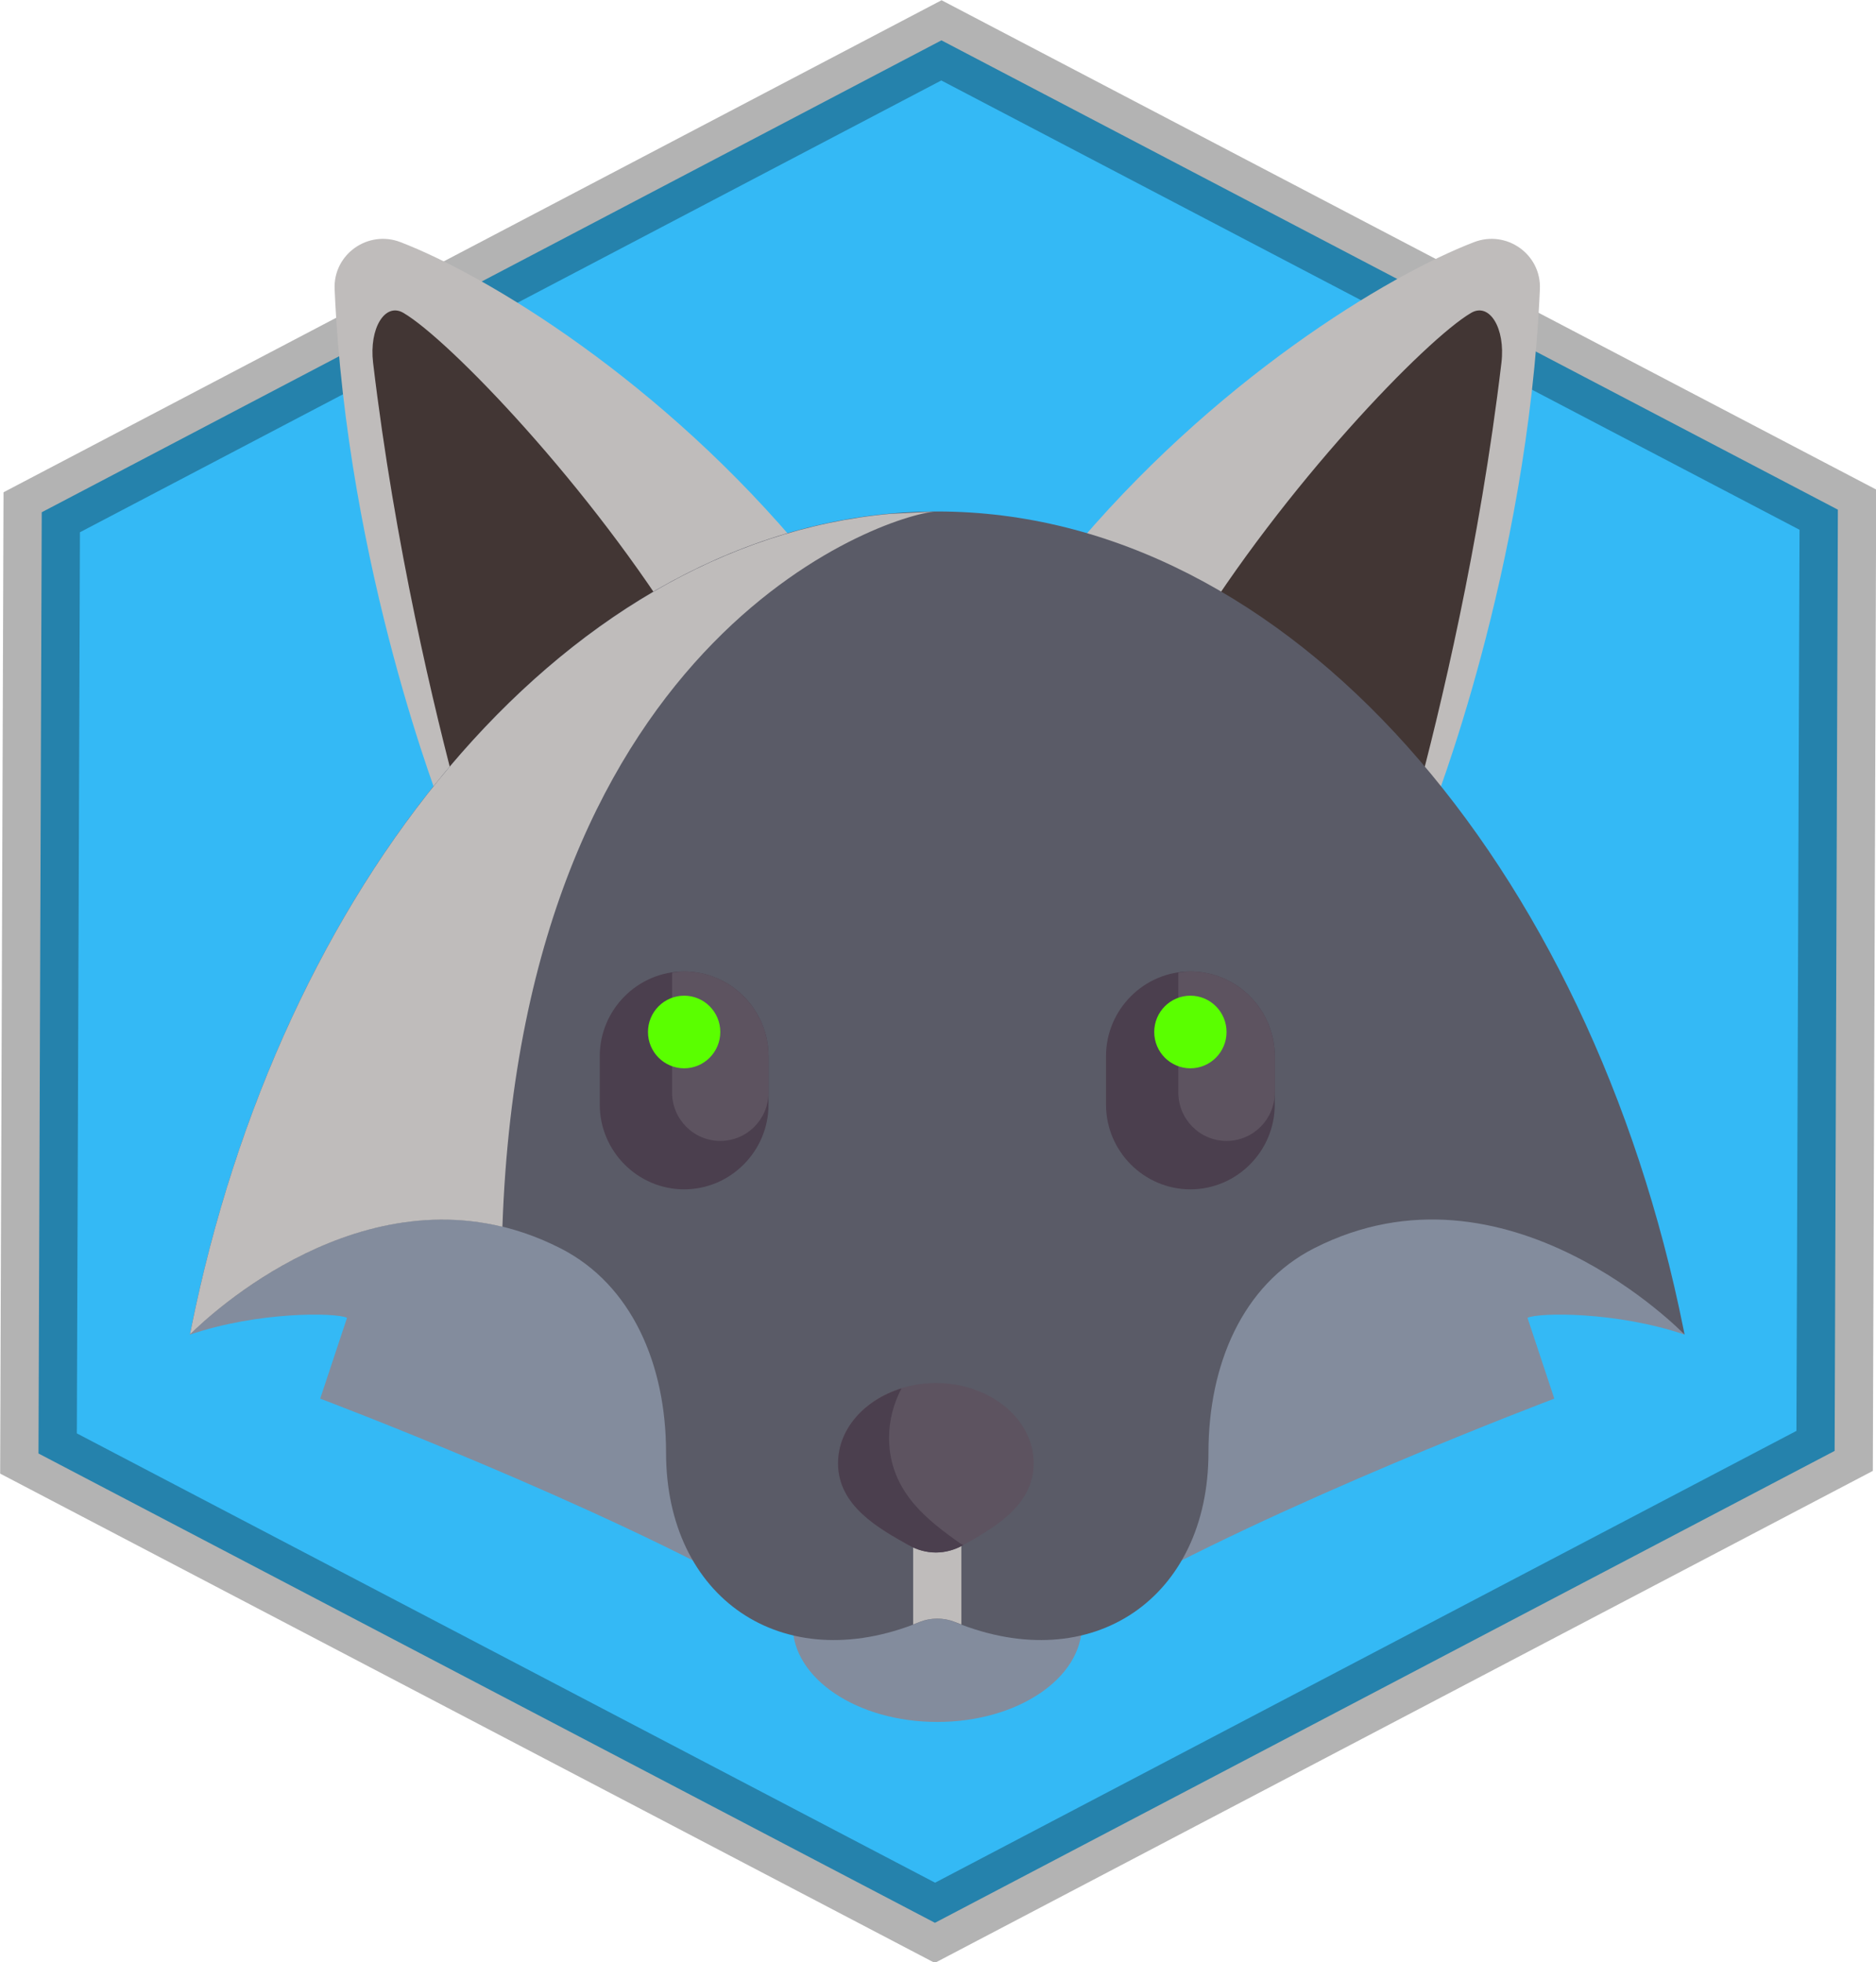 <?xml version="1.0" encoding="UTF-8" standalone="no"?>
<svg
   xmlns:dc="http://purl.org/dc/elements/1.1/"
   xmlns:cc="http://creativecommons.org/ns#"
   xmlns:rdf="http://www.w3.org/1999/02/22-rdf-syntax-ns#"
   xmlns:svg="http://www.w3.org/2000/svg"
   xmlns="http://www.w3.org/2000/svg"
   xmlns:xlink="http://www.w3.org/1999/xlink"
   xmlns:sodipodi="http://sodipodi.sourceforge.net/DTD/sodipodi-0.dtd"
   xmlns:inkscape="http://www.inkscape.org/namespaces/inkscape"
   x="0"
   y="0"
   width="145.879"
   height="152.595"
   viewBox="0 0 145.879 152.595"
   version="1.1"
   id="svg68"
   sodipodi:docname="gitlabctl.svg"
   inkscape:version="0.92.2 2405546, 2018-03-11">
  <sodipodi:namedview
     pagecolor="#ffffff"
     bordercolor="#666666"
     borderopacity="1"
     objecttolerance="10"
     gridtolerance="10"
     guidetolerance="10"
     inkscape:pageopacity="0"
     inkscape:pageshadow="2"
     inkscape:window-width="1916"
     inkscape:window-height="1041"
     id="namedview70"
     showgrid="false"
     inkscape:zoom="1.5366667"
     inkscape:cx="-73.616643"
     inkscape:cy="-26.381202"
     inkscape:window-x="0"
     inkscape:window-y="18"
     inkscape:window-maximized="0"
     inkscape:current-layer="svg68">
    <inkscape:grid
       type="xygrid"
       id="grid2059"
       originx="-80.775"
       originy="2.74" />
  </sodipodi:namedview>
  <defs
     id="defs43">
    <g
       transform="matrix(0.205,0,0,0.205,97.426,30.603)"
       id="L1_0">
      <path
         d="m 439.893,4.169 c 11.115,-4.246 23.06,4.141 22.543,16.028 -4.168,95.801 -37.145,178.387 -37.145,178.387 L 300.732,111.186 C 350.393,51.372 410.485,15.404 439.893,4.169 Z"
         id="path4"
         inkscape:connector-curvature="0"
         style="fill:#d16236" />
      <path
         d="m 342.252,140.319 c 32.368,-52.714 81.19,-103.046 96.647,-112.026 6.266,-3.64 11.768,5.266 10.365,17.005 -7.465,62.48 -21.005,118.599 -29.343,149.519 z"
         id="path6"
         inkscape:connector-curvature="0"
         style="fill:#b44632" />
      <path
         d="M 72.107,4.169 C 60.992,-0.077 49.047,8.31 49.564,20.197 53.732,115.998 86.709,198.584 86.709,198.584 L 211.268,111.186 C 161.607,51.372 101.515,15.404 72.107,4.169 Z"
         id="path8"
         inkscape:connector-curvature="0"
         style="fill:#d16236" />
      <path
         d="M 169.748,140.319 C 137.38,87.605 88.558,37.273 73.101,28.293 c -6.266,-3.64 -11.768,5.266 -10.365,17.005 7.465,62.48 21.005,118.599 29.343,149.519 z"
         id="path10"
         inkscape:connector-curvature="0"
         style="fill:#b44632" />
      <g
         id="g18">
        <ellipse
           cx="256"
           cy="475"
           rx="49"
           ry="33"
           id="ellipse12"
           style="fill:#ebc9a0" />
        <path
           d="M 198.194,467.659 C 140.388,434.627 44.621,398.664 44.621,398.664 l 9.19,-27.571 c -3.874,-1.84 -30.413,-2.187 -53.81,5.727 l 24.774,-41.29 h 173.419 z"
           id="path14"
           inkscape:connector-curvature="0"
           style="fill:#ebc9a0" />
        <path
           d="m 313.806,467.659 c 57.806,-33.032 153.573,-68.995 153.573,-68.995 l -9.19,-27.571 c 3.874,-1.84 30.413,-2.187 53.81,5.727 L 487.225,335.53 H 313.806 Z"
           id="path16"
           inkscape:connector-curvature="0"
           style="fill:#ebc9a0" />
      </g>
      <path
         d="m 256,96.047 c 120.377,0 223.716,120.61 255.628,278.91 0.125,0.621 0.249,1.242 0.372,1.864 0,0 -60.903,-62.968 -126.968,-29.419 -24.499,12.441 -36.129,39.775 -36.129,69.644 0,49.524 -39.699,76.926 -86.73,57.891 -3.987,-1.614 -8.36,-1.614 -12.347,0 -47.031,19.036 -86.73,-8.366 -86.73,-57.891 0,-29.869 -11.631,-57.203 -36.129,-69.644 C 60.903,313.853 0,376.821 0,376.821 0.123,376.199 0.247,375.578 0.372,374.957 32.284,216.656 135.623,96.047 256,96.047 Z"
         id="path20"
         inkscape:connector-curvature="0"
         style="fill:#eb884b" />
      <path
         d="m 169.29,327.272 v 0 c -15.897,0 -28.903,-13.006 -28.903,-28.903 v -16.516 c 0,-15.897 13.006,-28.903 28.903,-28.903 v 0 c 15.897,0 28.903,13.006 28.903,28.903 v 16.516 c 10e-4,15.897 -13.006,28.903 -28.903,28.903 z"
         id="path22"
         inkscape:connector-curvature="0"
         style="fill:#4b3f4e" />
      <path
         d="m 169.29,252.95 c -1.413,0 -2.769,0.221 -4.129,0.419 v 40.871 c 0,9.121 7.395,16.516 16.516,16.516 9.122,0 16.516,-7.395 16.516,-16.516 V 281.853 C 198.194,265.956 185.187,252.95 169.29,252.95 Z"
         id="path24"
         inkscape:connector-curvature="0"
         style="fill:#5d5360" />
      <circle
         cx="169"
         cy="273"
         r="12"
         id="circle26"
         style="fill:#14ff47" />
      <path
         d="m 342.71,327.272 v 0 c -15.897,0 -28.903,-13.006 -28.903,-28.903 v -16.516 c 0,-15.897 13.006,-28.903 28.903,-28.903 v 0 c 15.897,0 28.903,13.006 28.903,28.903 v 16.516 c 0,15.897 -13.007,28.903 -28.903,28.903 z"
         id="path28"
         inkscape:connector-curvature="0"
         style="fill:#4b3f4e" />
      <path
         d="m 342.71,252.95 c -1.413,0 -2.769,0.221 -4.129,0.419 v 40.871 c 0,9.121 7.395,16.516 16.516,16.516 9.122,0 16.516,-7.395 16.516,-16.516 v -12.387 c 0,-15.897 -13.007,-28.903 -28.903,-28.903 z"
         id="path30"
         inkscape:connector-curvature="0"
         style="fill:#5d5360" />
      <circle
         cx="342"
         cy="273"
         r="12"
         id="circle32"
         style="fill:#14ff47" />
      <path
         d="m 247.742,475.699 c 0.715,-0.27 1.431,-0.546 2.149,-0.832 3.921,-1.561 8.298,-1.561 12.219,0 0.718,0.286 1.434,0.562 2.149,0.832 v -32.814 h -16.516 l -0.001,32.814 z"
         id="path34"
         inkscape:connector-curvature="0"
         style="fill:#d16236" />
      <path
         d="m 255.523,393.337 c 18.507,0 33.51,12.262 33.51,27.389 0,14.588 -14.083,22.269 -24.247,27.949 -5.892,3.292 -12.633,3.292 -18.525,0 -10.164,-5.68 -24.247,-13.361 -24.247,-27.949 -0.001,-15.127 15.002,-27.389 33.509,-27.389 z"
         id="path36"
         inkscape:connector-curvature="0"
         style="fill:#5d5360" />
      <path
         d="m 263.731,447.968 c -10.164,-7.302 -24.247,-17.178 -24.247,-35.934 0,-6.147 1.632,-11.838 4.266,-16.868 -12.676,3.905 -21.737,13.832 -21.737,25.559 0,14.588 14.083,22.269 24.247,27.949 5.892,3.292 12.634,3.292 18.525,0 0.045,-0.025 0.096,-0.054 0.142,-0.08 -0.394,-0.241 -0.809,-0.347 -1.196,-0.626 z"
         id="path38"
         inkscape:connector-curvature="0"
         style="fill:#4b3f4e" />
      <path
         d="M 256,96.047 239.941,96.85 C 126.521,107.015 30.854,223.749 0.372,374.956 0.247,375.577 0.123,376.198 0,376.82 c 0,0 49.151,-50.767 107.036,-36.784 C 114.274,134.366 242.558,96.047 256,96.047 Z"
         id="path40"
         inkscape:connector-curvature="0"
         style="fill:#d16236" />
    </g>
    <pattern
       patternUnits="userSpaceOnUse"
       height="350"
       width="350"
       id="pattern_L1_0">
      <use
         id="use45"
         y="-350"
         x="-350"
         xlink:href="#L1_0" />
      <use
         id="use47"
         y="-350"
         x="0"
         xlink:href="#L1_0" />
      <use
         id="use49"
         y="-350"
         x="350"
         xlink:href="#L1_0" />
      <use
         id="use51"
         y="0"
         x="-350"
         xlink:href="#L1_0" />
      <use
         id="use53"
         y="0"
         x="0"
         xlink:href="#L1_0" />
      <use
         id="use55"
         y="0"
         x="350"
         xlink:href="#L1_0" />
      <use
         id="use57"
         y="350"
         x="-350"
         xlink:href="#L1_0" />
      <use
         id="use59"
         y="350"
         x="0"
         xlink:href="#L1_0" />
      <use
         id="use61"
         y="350"
         x="350"
         xlink:href="#L1_0" />
    </pattern>
    <pattern
       patternUnits="userSpaceOnUse"
       height="350"
       width="350"
       id="pattern_L1_0-3">
      <use
         id="use45-9"
         y="-350"
         x="-350"
         xlink:href="#L1_0" />
      <use
         id="use47-4"
         y="-350"
         x="0"
         xlink:href="#L1_0" />
      <use
         id="use49-8"
         y="-350"
         x="350"
         xlink:href="#L1_0" />
      <use
         id="use51-1"
         y="0"
         x="-350"
         xlink:href="#L1_0" />
      <use
         id="use53-2"
         y="0"
         x="0"
         xlink:href="#L1_0" />
      <use
         id="use55-9"
         y="0"
         x="350"
         xlink:href="#L1_0" />
      <use
         id="use57-3"
         y="350"
         x="-350"
         xlink:href="#L1_0" />
      <use
         id="use59-9"
         y="350"
         x="0"
         xlink:href="#L1_0" />
      <use
         id="use61-0"
         y="350"
         x="350"
         xlink:href="#L1_0" />
    </pattern>
  </defs>
  <g
     id="g1712"
     transform="translate(-76.87,-2.748)">
    <path
       transform="matrix(1.408,-0.036,0.033,1.278,54.249,-0.442)"
       d="M 115.184,94.035 64.857,121.335 16.05,91.4 17.57,34.165 67.898,6.864 116.705,36.799 Z"
       inkscape:randomized="0"
       inkscape:rounded="0"
       inkscape:flatsided="true"
       sodipodi:arg2="1.0737646"
       sodipodi:arg1="0.55016578"
       sodipodi:r2="49.584908"
       sodipodi:r1="57.255718"
       sodipodi:cy="64.099785"
       sodipodi:cx="66.377441"
       sodipodi:sides="6"
       id="path901"
       style="fill:#34b9f5;fill-opacity:1;stroke:#000000;stroke-width:4.226;stroke-miterlimit:4;stroke-dasharray:none;stroke-opacity:0.297"
       sodipodi:type="star" />
  </g>
  <g
     id="g2030"
     transform="matrix(0.227,0,0,0.228,14.77,17.88)"
     style="stroke-width:4.392">
    <path
       id="path1992"
       data-old_color="#D26437"
       class=""
       data-original="#D26437"
       d="m 439.893,4.169 c 11.115,-4.246 23.06,4.141 22.543,16.028 -4.168,95.801 -37.145,178.387 -37.145,178.387 L 300.732,111.186 C 350.393,51.372 410.485,15.404 439.893,4.169 Z"
       style="fill:#bfbcbb;stroke-width:4.392"
       inkscape:connector-curvature="0" />
    <path
       id="path1994"
       data-old_color="#B44632"
       class="active-path"
       data-original="#B44632"
       d="m 342.252,140.319 c 32.368,-52.714 81.19,-103.046 96.647,-112.026 6.266,-3.64 11.768,5.266 10.365,17.005 -7.465,62.48 -21.005,118.599 -29.343,149.519 z"
       style="fill:#423634;stroke-width:4.392"
       inkscape:connector-curvature="0" />
    <path
       id="path1996"
       data-old_color="#D26437"
       class=""
       data-original="#D26437"
       d="M 72.107,4.169 C 60.992,-0.077 49.047,8.31 49.564,20.197 53.732,115.998 86.709,198.584 86.709,198.584 L 211.268,111.186 C 161.607,51.372 101.515,15.404 72.107,4.169 Z"
       style="fill:#bfbcbb;stroke-width:4.392"
       inkscape:connector-curvature="0" />
    <path
       id="path1998"
       data-old_color="#B44632"
       class="active-path"
       data-original="#B44632"
       d="M 169.748,140.319 C 137.38,87.605 88.558,37.273 73.101,28.293 c -6.266,-3.64 -11.768,5.266 -10.365,17.005 7.465,62.48 21.005,118.599 29.343,149.519 z"
       style="fill:#423634;stroke-width:4.392"
       inkscape:connector-curvature="0" />
    <g
       id="g2006"
       style="stroke-width:4.392">
	<ellipse
   id="ellipse2000"
   data-old_color="#EBC9A0"
   class=""
   data-original="#EBC9A0"
   ry="33.03"
   rx="49.548"
   cy="475.92"
   cx="256"
   style="fill:#838c9d;stroke-width:4.392" />

	<path
   id="path2002"
   data-old_color="#EBC9A0"
   class=""
   data-original="#EBC9A0"
   d="M 198.194,467.659 C 140.388,434.627 44.621,398.664 44.621,398.664 l 9.19,-27.571 c -3.874,-1.84 -30.413,-2.187 -53.81,5.727 l 24.774,-41.29 h 173.419 z"
   style="fill:#838c9d;stroke-width:4.392"
   inkscape:connector-curvature="0" />

	<path
   id="path2004"
   data-old_color="#EBC9A0"
   class=""
   data-original="#EBC9A0"
   d="m 313.806,467.659 c 57.806,-33.032 153.573,-68.995 153.573,-68.995 l -9.19,-27.571 c 3.874,-1.84 30.413,-2.187 53.81,5.727 L 487.225,335.53 H 313.806 Z"
   style="fill:#838c9d;stroke-width:4.392"
   inkscape:connector-curvature="0" />

</g>
    <path
       id="path2008"
       data-old_color="#EB874B"
       class=""
       data-original="#EB874B"
       d="m 256,96.047 c 120.377,0 223.716,120.61 255.628,278.91 0.125,0.621 0.249,1.242 0.372,1.864 0,0 -60.903,-62.968 -126.968,-29.419 -24.499,12.441 -36.129,39.775 -36.129,69.644 0,49.524 -39.699,76.926 -86.73,57.891 -3.987,-1.614 -8.36,-1.614 -12.347,0 -47.031,19.036 -86.73,-8.366 -86.73,-57.891 0,-29.869 -11.631,-57.203 -36.129,-69.644 C 60.903,313.853 0,376.821 0,376.821 0.123,376.199 0.247,375.578 0.372,374.957 32.284,216.656 135.623,96.047 256,96.047 Z"
       style="fill:#5a5b67;stroke-width:4.392"
       inkscape:connector-curvature="0" />
    <path
       id="path2010"
       data-original="#4B3F4E"
       d="m 169.29,327.272 v 0 c -15.897,0 -28.903,-13.006 -28.903,-28.903 v -16.516 c 0,-15.897 13.006,-28.903 28.903,-28.903 v 0 c 15.897,0 28.903,13.006 28.903,28.903 v 16.516 c 10e-4,15.897 -13.006,28.903 -28.903,28.903 z"
       style="fill:#4b3f4e;stroke-width:4.392"
       inkscape:connector-curvature="0" />
    <path
       id="path2012"
       class=""
       data-original="#5D5360"
       d="m 169.29,252.95 c -1.413,0 -2.769,0.221 -4.129,0.419 v 40.871 c 0,9.121 7.395,16.516 16.516,16.516 9.122,0 16.516,-7.395 16.516,-16.516 V 281.853 C 198.194,265.956 185.187,252.95 169.29,252.95 Z"
       style="fill:#5d5360;stroke-width:4.392"
       inkscape:connector-curvature="0" />
    <circle
       id="circle2014"
       data-old_color="#FFFFFF"
       class=""
       data-original="#FFFFFF"
       r="12.387"
       cy="273.6"
       cx="169.29"
       style="fill:#5aff00;stroke-width:4.392" />
    <path
       id="path2016"
       data-original="#4B3F4E"
       d="m 342.71,327.272 v 0 c -15.897,0 -28.903,-13.006 -28.903,-28.903 v -16.516 c 0,-15.897 13.006,-28.903 28.903,-28.903 v 0 c 15.897,0 28.903,13.006 28.903,28.903 v 16.516 c 0,15.897 -13.007,28.903 -28.903,28.903 z"
       style="fill:#4b3f4e;stroke-width:4.392"
       inkscape:connector-curvature="0" />
    <path
       id="path2018"
       class=""
       data-original="#5D5360"
       d="m 342.71,252.95 c -1.413,0 -2.769,0.221 -4.129,0.419 v 40.871 c 0,9.121 7.395,16.516 16.516,16.516 9.122,0 16.516,-7.395 16.516,-16.516 v -12.387 c 0,-15.897 -13.007,-28.903 -28.903,-28.903 z"
       style="fill:#5d5360;stroke-width:4.392"
       inkscape:connector-curvature="0" />
    <circle
       id="circle2020"
       data-old_color="#FFFFFF"
       class=""
       data-original="#FFFFFF"
       r="12.387"
       cy="273.6"
       cx="342.71"
       style="fill:#5aff00;stroke-width:4.392" />
    <path
       id="path2022"
       data-old_color="#D26437"
       class=""
       data-original="#D26437"
       d="m 247.742,475.699 c 0.715,-0.27 1.431,-0.546 2.149,-0.832 3.921,-1.561 8.298,-1.561 12.219,0 0.718,0.286 1.434,0.562 2.149,0.832 v -32.814 h -16.516 z"
       style="fill:#bfbcbb;stroke-width:4.392"
       inkscape:connector-curvature="0" />
    <path
       id="path2024"
       class=""
       data-original="#5D5360"
       d="m 255.523,393.337 c 18.507,0 33.51,12.262 33.51,27.389 0,14.588 -14.083,22.269 -24.247,27.949 -5.892,3.292 -12.633,3.292 -18.525,0 -10.164,-5.68 -24.247,-13.361 -24.247,-27.949 -0.001,-15.127 15.002,-27.389 33.509,-27.389 z"
       style="fill:#5d5360;stroke-width:4.392"
       inkscape:connector-curvature="0" />
    <path
       id="path2026"
       data-original="#4B3F4E"
       d="m 263.731,447.968 c -10.164,-7.302 -24.247,-17.178 -24.247,-35.934 0,-6.147 1.632,-11.838 4.266,-16.868 -12.676,3.905 -21.737,13.832 -21.737,25.559 0,14.588 14.083,22.269 24.247,27.949 5.892,3.292 12.634,3.292 18.525,0 0.045,-0.025 0.096,-0.054 0.142,-0.08 -0.394,-0.241 -0.809,-0.347 -1.196,-0.626 z"
       style="fill:#4b3f4e;stroke-width:4.392"
       inkscape:connector-curvature="0" />
    <path
       id="path2028"
       data-old_color="#D26437"
       class=""
       data-original="#D26437"
       d="M 256,96.047 239.941,96.85 C 126.521,107.015 30.854,223.749 0.372,374.956 0.247,375.577 0.123,376.198 0,376.82 c 0,0 49.151,-50.767 107.036,-36.784 C 114.274,134.366 242.558,96.047 256,96.047 Z"
       style="fill:#bfbcbb;stroke-width:4.392"
       inkscape:connector-curvature="0" />
  </g>
</svg>
